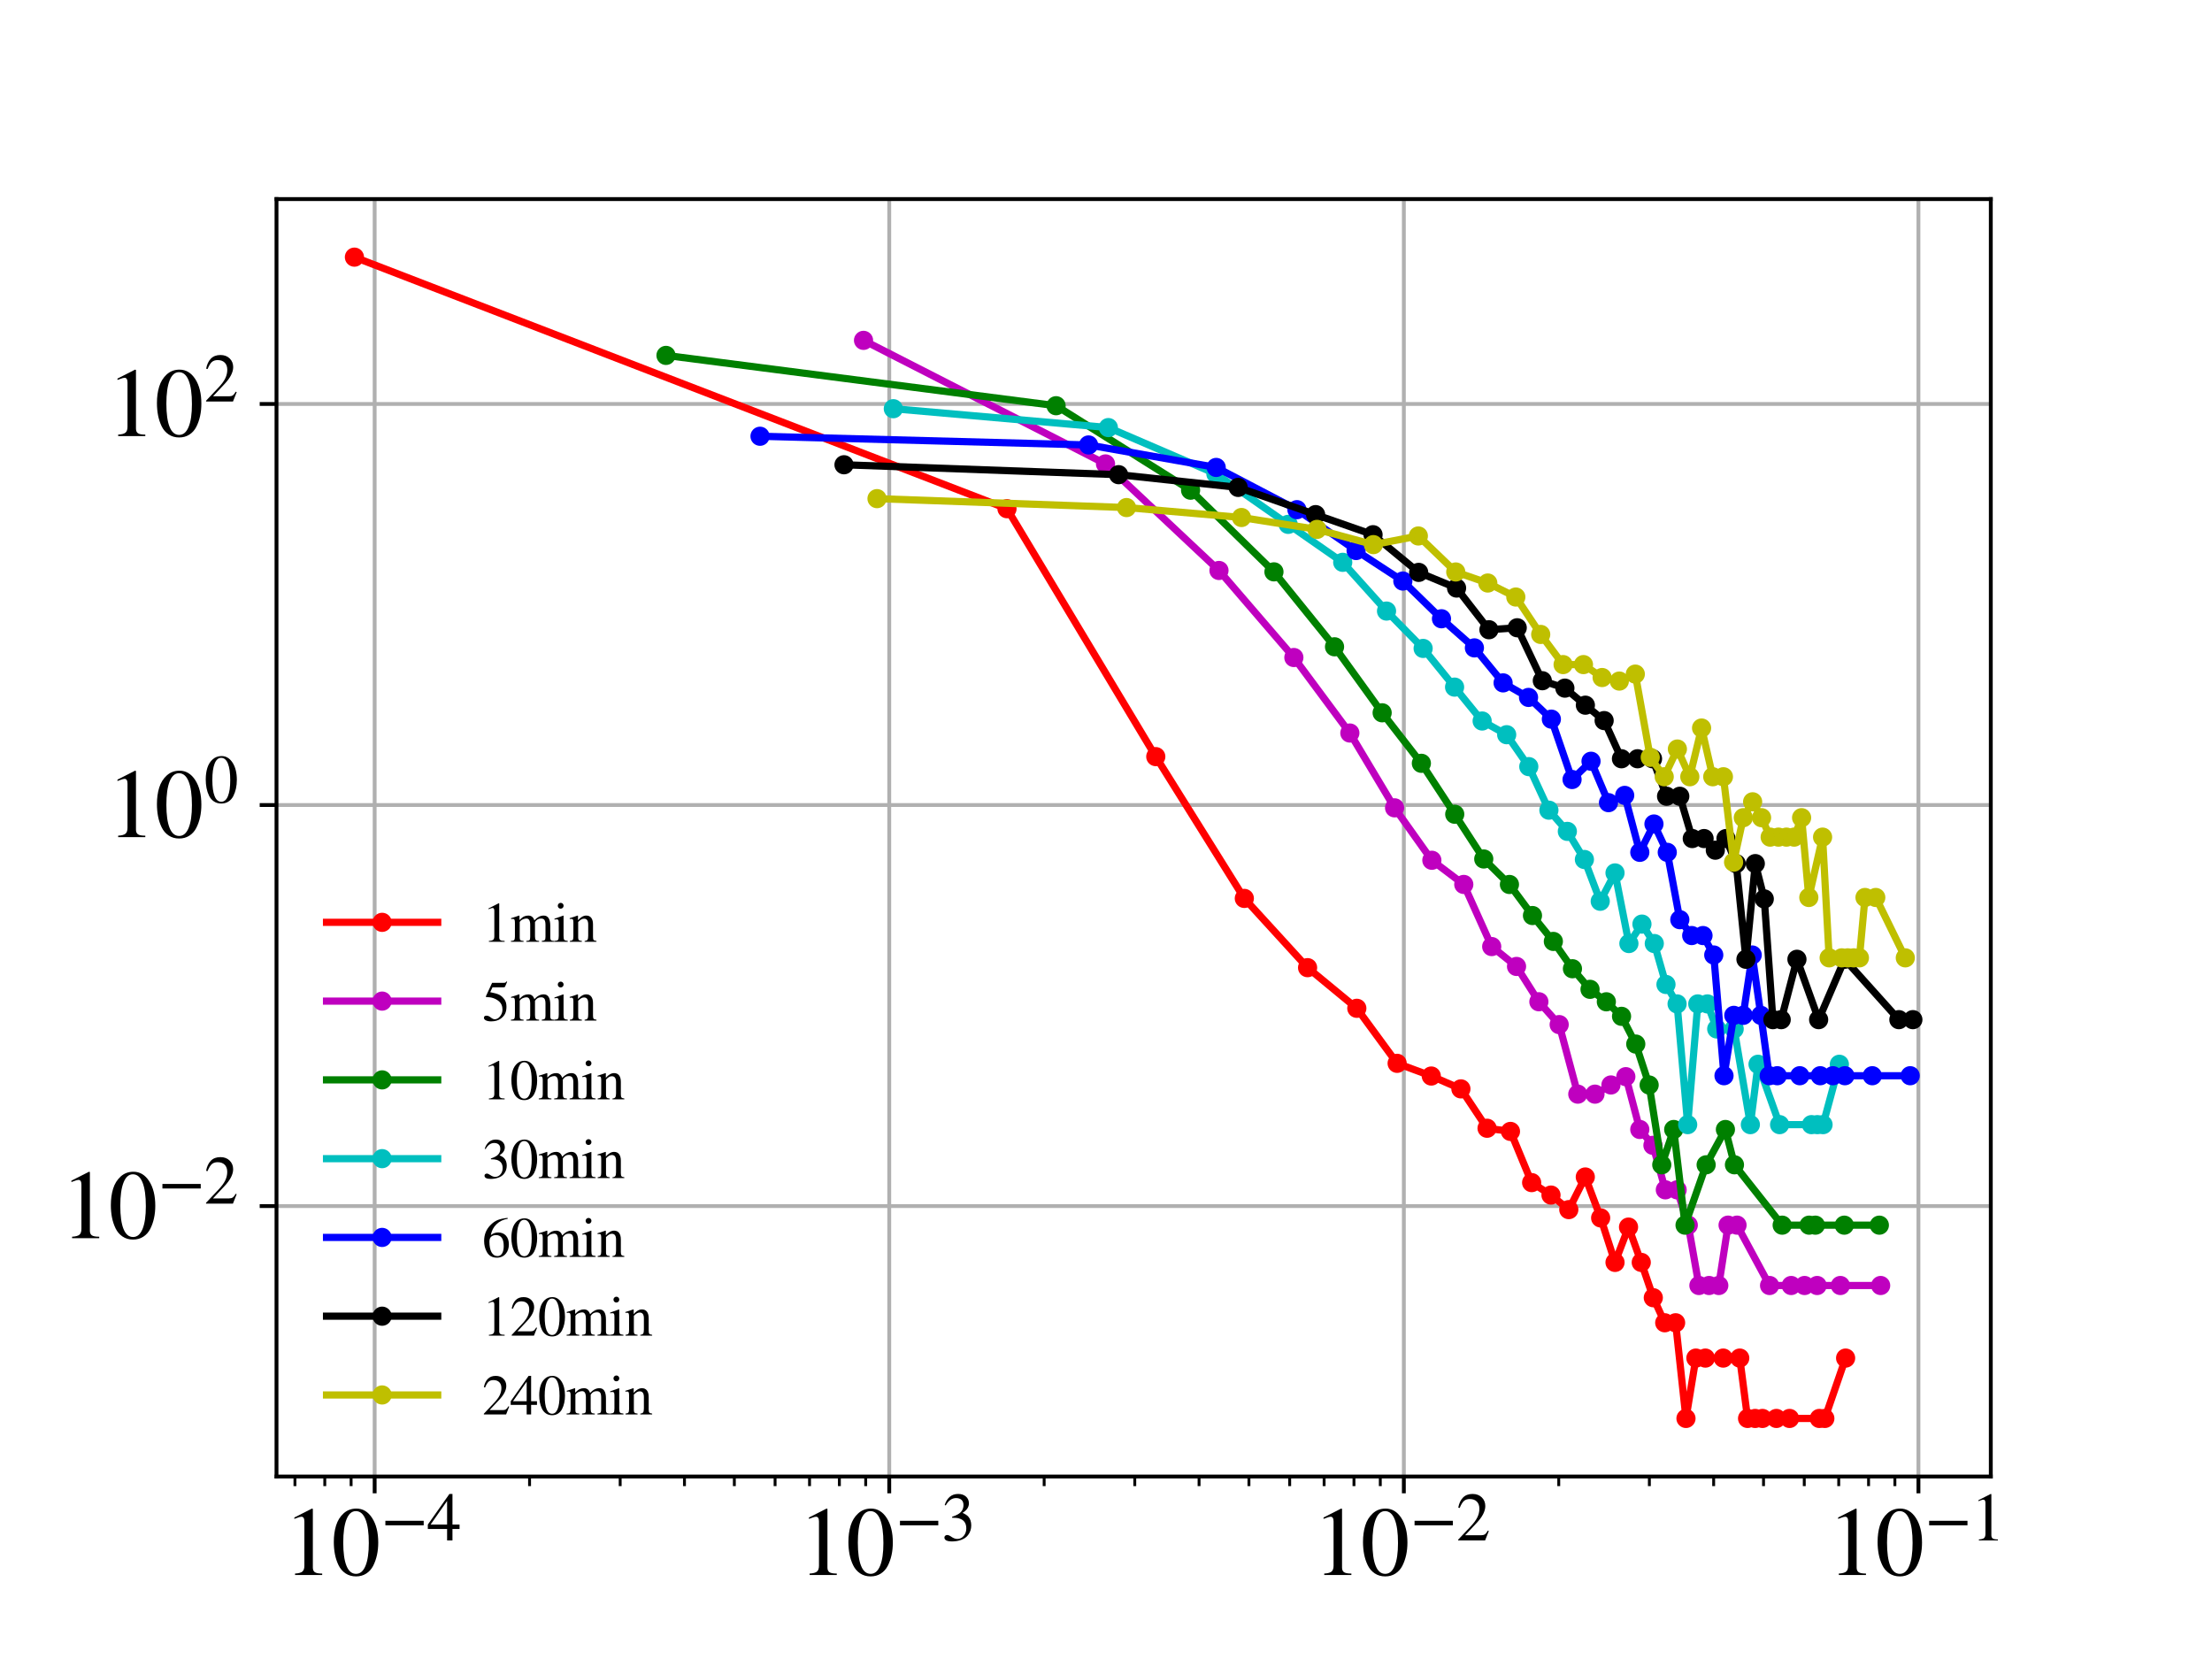 <?xml version="1.0" encoding="utf-8" standalone="no"?>
<!DOCTYPE svg PUBLIC "-//W3C//DTD SVG 1.1//EN"
  "http://www.w3.org/Graphics/SVG/1.1/DTD/svg11.dtd">
<svg xmlns:xlink="http://www.w3.org/1999/xlink" width="460.8pt" height="345.6pt" viewBox="0 0 460.8 345.6" xmlns="http://www.w3.org/2000/svg" version="1.1">
 <defs>
  <style type="text/css">*{stroke-linejoin: round; stroke-linecap: butt}</style>
 </defs>
 <g id="figure_1">
  <g id="patch_1">
   <path d="M 0 345.6 
L 460.8 345.6 
L 460.8 0 
L 0 0 
z
" style="fill: #ffffff"/>
  </g>
  <g id="axes_1">
   <g id="patch_2">
    <path d="M 57.6 307.584 
L 414.72 307.584 
L 414.72 41.472 
L 57.6 41.472 
z
" style="fill: #ffffff"/>
   </g>
   <g id="matplotlib.axis_1">
    <g id="xtick_1">
     <g id="line2d_1">
      <path d="M 78.047 307.584 
L 78.047 41.472 
" clip-path="url(#pd334ff69f5)" style="fill: none; stroke: #b0b0b0; stroke-width: 0.8; stroke-linecap: square"/>
     </g>
     <g id="line2d_2">
      <defs>
       <path id="mc6c65647a3" d="M 0 0 
L 0 3.5 
" style="stroke: #000000; stroke-width: 0.8"/>
      </defs>
      <g>
       <use xlink:href="#mc6c65647a3" x="78.047" y="307.584" style="stroke: #000000; stroke-width: 0.8"/>
      </g>
     </g>
     <g id="text_1">
      <!-- $\mathdefault{10^{-4}}$ -->
      <g transform="translate(59.047 328.243) scale(0.2 -0.2)">
       <defs>
        <path id="STIXGeneral-Regular-31" d="M 2522 0 
L 755 0 
L 755 96 
Q 1107 115 1235 227 
Q 1363 339 1363 608 
L 1363 3482 
Q 1363 3795 1171 3795 
Q 1082 3795 883 3718 
L 710 3654 
L 710 3744 
L 1856 4326 
L 1914 4307 
L 1914 486 
Q 1914 275 2042 185 
Q 2170 96 2522 96 
L 2522 0 
z
" transform="scale(0.016)"/>
        <path id="STIXGeneral-Regular-30" d="M 3046 2112 
Q 3046 1683 2963 1302 
Q 2880 922 2717 602 
Q 2554 282 2266 96 
Q 1978 -90 1600 -90 
Q 1210 -90 915 108 
Q 621 307 461 640 
Q 301 973 227 1350 
Q 154 1728 154 2150 
Q 154 2746 301 3222 
Q 448 3699 790 4012 
Q 1133 4326 1626 4326 
Q 2253 4326 2649 3712 
Q 3046 3098 3046 2112 
z
M 2432 2080 
Q 2432 3091 2217 3625 
Q 2003 4160 1587 4160 
Q 1190 4160 979 3622 
Q 768 3085 768 2106 
Q 768 1120 979 598 
Q 1190 77 1600 77 
Q 2003 77 2217 598 
Q 2432 1120 2432 2080 
z
" transform="scale(0.016)"/>
        <path id="STIXGeneral-Regular-2212" d="M 3974 1408 
L 410 1408 
L 410 1830 
L 3974 1830 
L 3974 1408 
z
" transform="scale(0.016)"/>
        <path id="STIXGeneral-Regular-34" d="M 3027 1069 
L 2368 1069 
L 2368 0 
L 1869 0 
L 1869 1069 
L 77 1069 
L 77 1478 
L 2086 4326 
L 2368 4326 
L 2368 1478 
L 3027 1478 
L 3027 1069 
z
M 1869 1478 
L 1869 3674 
L 333 1478 
L 1869 1478 
z
" transform="scale(0.016)"/>
       </defs>
       <use xlink:href="#STIXGeneral-Regular-31" transform="translate(0 0.684)"/>
       <use xlink:href="#STIXGeneral-Regular-30" transform="translate(50 0.684)"/>
       <use xlink:href="#STIXGeneral-Regular-2212" transform="translate(101.575 36.684) scale(0.7)"/>
       <use xlink:href="#STIXGeneral-Regular-34" transform="translate(149.525 36.684) scale(0.7)"/>
      </g>
     </g>
    </g>
    <g id="xtick_2">
     <g id="line2d_3">
      <path d="M 185.246 307.584 
L 185.246 41.472 
" clip-path="url(#pd334ff69f5)" style="fill: none; stroke: #b0b0b0; stroke-width: 0.8; stroke-linecap: square"/>
     </g>
     <g id="line2d_4">
      <g>
       <use xlink:href="#mc6c65647a3" x="185.246" y="307.584" style="stroke: #000000; stroke-width: 0.8"/>
      </g>
     </g>
     <g id="text_2">
      <!-- $\mathdefault{10^{-3}}$ -->
      <g transform="translate(166.246 328.243) scale(0.2 -0.2)">
       <defs>
        <path id="STIXGeneral-Regular-33" d="M 390 3264 
L 288 3290 
Q 435 3770 748 4048 
Q 1062 4326 1542 4326 
Q 1990 4326 2265 4083 
Q 2541 3840 2541 3450 
Q 2541 2925 1946 2566 
Q 2298 2413 2477 2227 
Q 2758 1914 2758 1402 
Q 2758 890 2464 506 
Q 2246 211 1840 60 
Q 1434 -90 979 -90 
Q 262 -90 262 275 
Q 262 378 339 442 
Q 416 506 525 506 
Q 685 506 915 339 
Q 1197 141 1466 141 
Q 1818 141 2058 425 
Q 2298 710 2298 1120 
Q 2298 1856 1632 2048 
Q 1434 2112 979 2112 
L 979 2202 
Q 1338 2323 1517 2432 
Q 2035 2726 2035 3290 
Q 2035 3610 1852 3776 
Q 1670 3942 1344 3942 
Q 768 3942 390 3264 
z
" transform="scale(0.016)"/>
       </defs>
       <use xlink:href="#STIXGeneral-Regular-31" transform="translate(0 0.684)"/>
       <use xlink:href="#STIXGeneral-Regular-30" transform="translate(50 0.684)"/>
       <use xlink:href="#STIXGeneral-Regular-2212" transform="translate(101.575 36.684) scale(0.7)"/>
       <use xlink:href="#STIXGeneral-Regular-33" transform="translate(149.525 36.684) scale(0.7)"/>
      </g>
     </g>
    </g>
    <g id="xtick_3">
     <g id="line2d_5">
      <path d="M 292.446 307.584 
L 292.446 41.472 
" clip-path="url(#pd334ff69f5)" style="fill: none; stroke: #b0b0b0; stroke-width: 0.8; stroke-linecap: square"/>
     </g>
     <g id="line2d_6">
      <g>
       <use xlink:href="#mc6c65647a3" x="292.446" y="307.584" style="stroke: #000000; stroke-width: 0.8"/>
      </g>
     </g>
     <g id="text_3">
      <!-- $\mathdefault{10^{-2}}$ -->
      <g transform="translate(273.446 328.243) scale(0.2 -0.2)">
       <defs>
        <path id="STIXGeneral-Regular-32" d="M 3034 877 
L 2688 0 
L 186 0 
L 186 77 
L 1325 1286 
Q 1773 1754 1965 2144 
Q 2157 2534 2157 2950 
Q 2157 3379 1920 3616 
Q 1683 3853 1267 3853 
Q 922 3853 720 3673 
Q 518 3494 326 3021 
L 192 3053 
Q 301 3648 630 3987 
Q 960 4326 1523 4326 
Q 2054 4326 2380 4006 
Q 2707 3686 2707 3200 
Q 2707 2477 1888 1613 
L 832 486 
L 2330 486 
Q 2541 486 2665 569 
Q 2790 653 2944 915 
L 3034 877 
z
" transform="scale(0.016)"/>
       </defs>
       <use xlink:href="#STIXGeneral-Regular-31" transform="translate(0 0.684)"/>
       <use xlink:href="#STIXGeneral-Regular-30" transform="translate(50 0.684)"/>
       <use xlink:href="#STIXGeneral-Regular-2212" transform="translate(101.575 36.684) scale(0.7)"/>
       <use xlink:href="#STIXGeneral-Regular-32" transform="translate(149.525 36.684) scale(0.7)"/>
      </g>
     </g>
    </g>
    <g id="xtick_4">
     <g id="line2d_7">
      <path d="M 399.645 307.584 
L 399.645 41.472 
" clip-path="url(#pd334ff69f5)" style="fill: none; stroke: #b0b0b0; stroke-width: 0.8; stroke-linecap: square"/>
     </g>
     <g id="line2d_8">
      <g>
       <use xlink:href="#mc6c65647a3" x="399.645" y="307.584" style="stroke: #000000; stroke-width: 0.8"/>
      </g>
     </g>
     <g id="text_4">
      <!-- $\mathdefault{10^{-1}}$ -->
      <g transform="translate(380.645 328.243) scale(0.2 -0.2)">
       <use xlink:href="#STIXGeneral-Regular-31" transform="translate(0 0.684)"/>
       <use xlink:href="#STIXGeneral-Regular-30" transform="translate(50 0.684)"/>
       <use xlink:href="#STIXGeneral-Regular-2212" transform="translate(101.575 36.684) scale(0.7)"/>
       <use xlink:href="#STIXGeneral-Regular-31" transform="translate(149.525 36.684) scale(0.7)"/>
      </g>
     </g>
    </g>
    <g id="xtick_5">
     <g id="line2d_9">
      <defs>
       <path id="mb727c4cb37" d="M 0 0 
L 0 2 
" style="stroke: #000000; stroke-width: 0.6"/>
      </defs>
      <g>
       <use xlink:href="#mb727c4cb37" x="61.442" y="307.584" style="stroke: #000000; stroke-width: 0.6"/>
      </g>
     </g>
    </g>
    <g id="xtick_6">
     <g id="line2d_10">
      <g>
       <use xlink:href="#mb727c4cb37" x="67.658" y="307.584" style="stroke: #000000; stroke-width: 0.6"/>
      </g>
     </g>
    </g>
    <g id="xtick_7">
     <g id="line2d_11">
      <g>
       <use xlink:href="#mb727c4cb37" x="73.142" y="307.584" style="stroke: #000000; stroke-width: 0.6"/>
      </g>
     </g>
    </g>
    <g id="xtick_8">
     <g id="line2d_12">
      <g>
       <use xlink:href="#mb727c4cb37" x="110.317" y="307.584" style="stroke: #000000; stroke-width: 0.6"/>
      </g>
     </g>
    </g>
    <g id="xtick_9">
     <g id="line2d_13">
      <g>
       <use xlink:href="#mb727c4cb37" x="129.194" y="307.584" style="stroke: #000000; stroke-width: 0.6"/>
      </g>
     </g>
    </g>
    <g id="xtick_10">
     <g id="line2d_14">
      <g>
       <use xlink:href="#mb727c4cb37" x="142.587" y="307.584" style="stroke: #000000; stroke-width: 0.6"/>
      </g>
     </g>
    </g>
    <g id="xtick_11">
     <g id="line2d_15">
      <g>
       <use xlink:href="#mb727c4cb37" x="152.976" y="307.584" style="stroke: #000000; stroke-width: 0.6"/>
      </g>
     </g>
    </g>
    <g id="xtick_12">
     <g id="line2d_16">
      <g>
       <use xlink:href="#mb727c4cb37" x="161.464" y="307.584" style="stroke: #000000; stroke-width: 0.6"/>
      </g>
     </g>
    </g>
    <g id="xtick_13">
     <g id="line2d_17">
      <g>
       <use xlink:href="#mb727c4cb37" x="168.641" y="307.584" style="stroke: #000000; stroke-width: 0.6"/>
      </g>
     </g>
    </g>
    <g id="xtick_14">
     <g id="line2d_18">
      <g>
       <use xlink:href="#mb727c4cb37" x="174.858" y="307.584" style="stroke: #000000; stroke-width: 0.6"/>
      </g>
     </g>
    </g>
    <g id="xtick_15">
     <g id="line2d_19">
      <g>
       <use xlink:href="#mb727c4cb37" x="180.341" y="307.584" style="stroke: #000000; stroke-width: 0.6"/>
      </g>
     </g>
    </g>
    <g id="xtick_16">
     <g id="line2d_20">
      <g>
       <use xlink:href="#mb727c4cb37" x="217.517" y="307.584" style="stroke: #000000; stroke-width: 0.6"/>
      </g>
     </g>
    </g>
    <g id="xtick_17">
     <g id="line2d_21">
      <g>
       <use xlink:href="#mb727c4cb37" x="236.393" y="307.584" style="stroke: #000000; stroke-width: 0.6"/>
      </g>
     </g>
    </g>
    <g id="xtick_18">
     <g id="line2d_22">
      <g>
       <use xlink:href="#mb727c4cb37" x="249.787" y="307.584" style="stroke: #000000; stroke-width: 0.6"/>
      </g>
     </g>
    </g>
    <g id="xtick_19">
     <g id="line2d_23">
      <g>
       <use xlink:href="#mb727c4cb37" x="260.176" y="307.584" style="stroke: #000000; stroke-width: 0.6"/>
      </g>
     </g>
    </g>
    <g id="xtick_20">
     <g id="line2d_24">
      <g>
       <use xlink:href="#mb727c4cb37" x="268.664" y="307.584" style="stroke: #000000; stroke-width: 0.6"/>
      </g>
     </g>
    </g>
    <g id="xtick_21">
     <g id="line2d_25">
      <g>
       <use xlink:href="#mb727c4cb37" x="275.84" y="307.584" style="stroke: #000000; stroke-width: 0.6"/>
      </g>
     </g>
    </g>
    <g id="xtick_22">
     <g id="line2d_26">
      <g>
       <use xlink:href="#mb727c4cb37" x="282.057" y="307.584" style="stroke: #000000; stroke-width: 0.6"/>
      </g>
     </g>
    </g>
    <g id="xtick_23">
     <g id="line2d_27">
      <g>
       <use xlink:href="#mb727c4cb37" x="287.541" y="307.584" style="stroke: #000000; stroke-width: 0.6"/>
      </g>
     </g>
    </g>
    <g id="xtick_24">
     <g id="line2d_28">
      <g>
       <use xlink:href="#mb727c4cb37" x="324.716" y="307.584" style="stroke: #000000; stroke-width: 0.6"/>
      </g>
     </g>
    </g>
    <g id="xtick_25">
     <g id="line2d_29">
      <g>
       <use xlink:href="#mb727c4cb37" x="343.593" y="307.584" style="stroke: #000000; stroke-width: 0.6"/>
      </g>
     </g>
    </g>
    <g id="xtick_26">
     <g id="line2d_30">
      <g>
       <use xlink:href="#mb727c4cb37" x="356.986" y="307.584" style="stroke: #000000; stroke-width: 0.6"/>
      </g>
     </g>
    </g>
    <g id="xtick_27">
     <g id="line2d_31">
      <g>
       <use xlink:href="#mb727c4cb37" x="367.375" y="307.584" style="stroke: #000000; stroke-width: 0.6"/>
      </g>
     </g>
    </g>
    <g id="xtick_28">
     <g id="line2d_32">
      <g>
       <use xlink:href="#mb727c4cb37" x="375.863" y="307.584" style="stroke: #000000; stroke-width: 0.6"/>
      </g>
     </g>
    </g>
    <g id="xtick_29">
     <g id="line2d_33">
      <g>
       <use xlink:href="#mb727c4cb37" x="383.04" y="307.584" style="stroke: #000000; stroke-width: 0.6"/>
      </g>
     </g>
    </g>
    <g id="xtick_30">
     <g id="line2d_34">
      <g>
       <use xlink:href="#mb727c4cb37" x="389.256" y="307.584" style="stroke: #000000; stroke-width: 0.6"/>
      </g>
     </g>
    </g>
    <g id="xtick_31">
     <g id="line2d_35">
      <g>
       <use xlink:href="#mb727c4cb37" x="394.74" y="307.584" style="stroke: #000000; stroke-width: 0.6"/>
      </g>
     </g>
    </g>
   </g>
   <g id="matplotlib.axis_2">
    <g id="ytick_1">
     <g id="line2d_36">
      <path d="M 57.6 251.245 
L 414.72 251.245 
" clip-path="url(#pd334ff69f5)" style="fill: none; stroke: #b0b0b0; stroke-width: 0.8; stroke-linecap: square"/>
     </g>
     <g id="line2d_37">
      <defs>
       <path id="m9cb6f76a7d" d="M 0 0 
L -3.5 0 
" style="stroke: #000000; stroke-width: 0.8"/>
      </defs>
      <g>
       <use xlink:href="#m9cb6f76a7d" x="57.6" y="251.245" style="stroke: #000000; stroke-width: 0.8"/>
      </g>
     </g>
     <g id="text_5">
      <!-- $\mathdefault{10^{-2}}$ -->
      <g transform="translate(12.6 258.075) scale(0.2 -0.2)">
       <use xlink:href="#STIXGeneral-Regular-31" transform="translate(0 0.684)"/>
       <use xlink:href="#STIXGeneral-Regular-30" transform="translate(50 0.684)"/>
       <use xlink:href="#STIXGeneral-Regular-2212" transform="translate(101.575 36.684) scale(0.7)"/>
       <use xlink:href="#STIXGeneral-Regular-32" transform="translate(149.525 36.684) scale(0.7)"/>
      </g>
     </g>
    </g>
    <g id="ytick_2">
     <g id="line2d_38">
      <path d="M 57.6 167.698 
L 414.72 167.698 
" clip-path="url(#pd334ff69f5)" style="fill: none; stroke: #b0b0b0; stroke-width: 0.8; stroke-linecap: square"/>
     </g>
     <g id="line2d_39">
      <g>
       <use xlink:href="#m9cb6f76a7d" x="57.6" y="167.698" style="stroke: #000000; stroke-width: 0.8"/>
      </g>
     </g>
     <g id="text_6">
      <!-- $\mathdefault{10^{0}}$ -->
      <g transform="translate(22.2 174.528) scale(0.2 -0.2)">
       <use xlink:href="#STIXGeneral-Regular-31" transform="translate(0 0.684)"/>
       <use xlink:href="#STIXGeneral-Regular-30" transform="translate(50 0.684)"/>
       <use xlink:href="#STIXGeneral-Regular-30" transform="translate(101.575 36.684) scale(0.7)"/>
      </g>
     </g>
    </g>
    <g id="ytick_3">
     <g id="line2d_40">
      <path d="M 57.6 84.151 
L 414.72 84.151 
" clip-path="url(#pd334ff69f5)" style="fill: none; stroke: #b0b0b0; stroke-width: 0.8; stroke-linecap: square"/>
     </g>
     <g id="line2d_41">
      <g>
       <use xlink:href="#m9cb6f76a7d" x="57.6" y="84.151" style="stroke: #000000; stroke-width: 0.8"/>
      </g>
     </g>
     <g id="text_7">
      <!-- $\mathdefault{10^{2}}$ -->
      <g transform="translate(22.2 90.981) scale(0.2 -0.2)">
       <use xlink:href="#STIXGeneral-Regular-31" transform="translate(0 0.684)"/>
       <use xlink:href="#STIXGeneral-Regular-30" transform="translate(50 0.684)"/>
       <use xlink:href="#STIXGeneral-Regular-32" transform="translate(101.575 36.684) scale(0.7)"/>
      </g>
     </g>
    </g>
   </g>
   <g id="line2d_42">
    <path d="M 384.475 282.913 
L 380.147 295.488 
L 378.999 295.488 
L 372.792 295.488 
L 370.057 295.488 
L 367.151 295.488 
L 365.627 295.488 
L 364.052 295.488 
L 362.422 282.913 
L 358.979 282.913 
L 355.261 282.913 
L 353.284 282.913 
L 351.22 295.488 
L 349.06 275.557 
L 346.795 275.557 
L 344.414 270.338 
L 341.904 262.982 
L 339.252 255.626 
L 336.439 262.982 
L 333.445 253.714 
L 330.246 245.188 
L 326.81 251.985 
L 323.101 248.955 
L 319.07 246.358 
L 314.657 235.695 
L 309.781 235.035 
L 304.334 226.835 
L 298.164 224.157 
L 291.05 221.513 
L 282.65 210.048 
L 272.392 201.582 
L 259.216 187.157 
L 240.771 157.619 
L 209.774 105.973 
L 73.833 53.568 
" clip-path="url(#pd334ff69f5)" style="fill: none; stroke: #ff0000; stroke-width: 1.5; stroke-linecap: square"/>
    <defs>
     <path id="m8cf16848a3" d="M 0 1.5 
C 0.398 1.5 0.779 1.342 1.061 1.061 
C 1.342 0.779 1.5 0.398 1.5 0 
C 1.5 -0.398 1.342 -0.779 1.061 -1.061 
C 0.779 -1.342 0.398 -1.5 0 -1.5 
C -0.398 -1.5 -0.779 -1.342 -1.061 -1.061 
C -1.342 -0.779 -1.5 -0.398 -1.5 0 
C -1.5 0.398 -1.342 0.779 -1.061 1.061 
C -0.779 1.342 -0.398 1.5 0 1.5 
z
" style="stroke: #ff0000"/>
    </defs>
    <g clip-path="url(#pd334ff69f5)">
     <use xlink:href="#m8cf16848a3" x="384.475" y="282.913" style="fill: #ff0000; stroke: #ff0000"/>
     <use xlink:href="#m8cf16848a3" x="380.147" y="295.488" style="fill: #ff0000; stroke: #ff0000"/>
     <use xlink:href="#m8cf16848a3" x="378.999" y="295.488" style="fill: #ff0000; stroke: #ff0000"/>
     <use xlink:href="#m8cf16848a3" x="372.792" y="295.488" style="fill: #ff0000; stroke: #ff0000"/>
     <use xlink:href="#m8cf16848a3" x="370.057" y="295.488" style="fill: #ff0000; stroke: #ff0000"/>
     <use xlink:href="#m8cf16848a3" x="367.151" y="295.488" style="fill: #ff0000; stroke: #ff0000"/>
     <use xlink:href="#m8cf16848a3" x="365.627" y="295.488" style="fill: #ff0000; stroke: #ff0000"/>
     <use xlink:href="#m8cf16848a3" x="364.052" y="295.488" style="fill: #ff0000; stroke: #ff0000"/>
     <use xlink:href="#m8cf16848a3" x="362.422" y="282.913" style="fill: #ff0000; stroke: #ff0000"/>
     <use xlink:href="#m8cf16848a3" x="358.979" y="282.913" style="fill: #ff0000; stroke: #ff0000"/>
     <use xlink:href="#m8cf16848a3" x="355.261" y="282.913" style="fill: #ff0000; stroke: #ff0000"/>
     <use xlink:href="#m8cf16848a3" x="353.284" y="282.913" style="fill: #ff0000; stroke: #ff0000"/>
     <use xlink:href="#m8cf16848a3" x="351.22" y="295.488" style="fill: #ff0000; stroke: #ff0000"/>
     <use xlink:href="#m8cf16848a3" x="349.06" y="275.557" style="fill: #ff0000; stroke: #ff0000"/>
     <use xlink:href="#m8cf16848a3" x="346.795" y="275.557" style="fill: #ff0000; stroke: #ff0000"/>
     <use xlink:href="#m8cf16848a3" x="344.414" y="270.338" style="fill: #ff0000; stroke: #ff0000"/>
     <use xlink:href="#m8cf16848a3" x="341.904" y="262.982" style="fill: #ff0000; stroke: #ff0000"/>
     <use xlink:href="#m8cf16848a3" x="339.252" y="255.626" style="fill: #ff0000; stroke: #ff0000"/>
     <use xlink:href="#m8cf16848a3" x="336.439" y="262.982" style="fill: #ff0000; stroke: #ff0000"/>
     <use xlink:href="#m8cf16848a3" x="333.445" y="253.714" style="fill: #ff0000; stroke: #ff0000"/>
     <use xlink:href="#m8cf16848a3" x="330.246" y="245.188" style="fill: #ff0000; stroke: #ff0000"/>
     <use xlink:href="#m8cf16848a3" x="326.81" y="251.985" style="fill: #ff0000; stroke: #ff0000"/>
     <use xlink:href="#m8cf16848a3" x="323.101" y="248.955" style="fill: #ff0000; stroke: #ff0000"/>
     <use xlink:href="#m8cf16848a3" x="319.07" y="246.358" style="fill: #ff0000; stroke: #ff0000"/>
     <use xlink:href="#m8cf16848a3" x="314.657" y="235.695" style="fill: #ff0000; stroke: #ff0000"/>
     <use xlink:href="#m8cf16848a3" x="309.781" y="235.035" style="fill: #ff0000; stroke: #ff0000"/>
     <use xlink:href="#m8cf16848a3" x="304.334" y="226.835" style="fill: #ff0000; stroke: #ff0000"/>
     <use xlink:href="#m8cf16848a3" x="298.164" y="224.157" style="fill: #ff0000; stroke: #ff0000"/>
     <use xlink:href="#m8cf16848a3" x="291.05" y="221.513" style="fill: #ff0000; stroke: #ff0000"/>
     <use xlink:href="#m8cf16848a3" x="282.65" y="210.048" style="fill: #ff0000; stroke: #ff0000"/>
     <use xlink:href="#m8cf16848a3" x="272.392" y="201.582" style="fill: #ff0000; stroke: #ff0000"/>
     <use xlink:href="#m8cf16848a3" x="259.216" y="187.157" style="fill: #ff0000; stroke: #ff0000"/>
     <use xlink:href="#m8cf16848a3" x="240.771" y="157.619" style="fill: #ff0000; stroke: #ff0000"/>
     <use xlink:href="#m8cf16848a3" x="209.774" y="105.973" style="fill: #ff0000; stroke: #ff0000"/>
     <use xlink:href="#m8cf16848a3" x="73.833" y="53.568" style="fill: #ff0000; stroke: #ff0000"/>
    </g>
   </g>
   <g id="line2d_43">
    <path d="M 391.773 267.793 
L 383.383 267.793 
L 378.543 267.793 
L 375.921 267.793 
L 373.141 267.793 
L 368.634 267.793 
L 361.853 255.218 
L 359.992 255.218 
L 358.053 267.793 
L 356.029 267.793 
L 353.914 267.793 
L 351.698 255.218 
L 349.371 247.862 
L 346.921 247.862 
L 344.336 238.594 
L 341.599 235.287 
L 338.69 224.29 
L 335.588 226.019 
L 332.264 227.931 
L 328.684 227.931 
L 324.806 213.444 
L 320.575 208.684 
L 315.921 201.328 
L 310.75 197.187 
L 304.932 184.246 
L 298.281 179.209 
L 290.519 168.287 
L 281.199 152.702 
L 269.535 136.974 
L 253.934 118.84 
L 230.3 96.644 
L 179.888 70.903 
" clip-path="url(#pd334ff69f5)" style="fill: none; stroke: #bf00bf; stroke-width: 1.5; stroke-linecap: square"/>
    <defs>
     <path id="mee0897bdc4" d="M 0 1.5 
C 0.398 1.5 0.779 1.342 1.061 1.061 
C 1.342 0.779 1.5 0.398 1.5 0 
C 1.5 -0.398 1.342 -0.779 1.061 -1.061 
C 0.779 -1.342 0.398 -1.5 0 -1.5 
C -0.398 -1.5 -0.779 -1.342 -1.061 -1.061 
C -1.342 -0.779 -1.5 -0.398 -1.5 0 
C -1.5 0.398 -1.342 0.779 -1.061 1.061 
C -0.779 1.342 -0.398 1.5 0 1.5 
z
" style="stroke: #bf00bf"/>
    </defs>
    <g clip-path="url(#pd334ff69f5)">
     <use xlink:href="#mee0897bdc4" x="391.773" y="267.793" style="fill: #bf00bf; stroke: #bf00bf"/>
     <use xlink:href="#mee0897bdc4" x="383.383" y="267.793" style="fill: #bf00bf; stroke: #bf00bf"/>
     <use xlink:href="#mee0897bdc4" x="378.543" y="267.793" style="fill: #bf00bf; stroke: #bf00bf"/>
     <use xlink:href="#mee0897bdc4" x="375.921" y="267.793" style="fill: #bf00bf; stroke: #bf00bf"/>
     <use xlink:href="#mee0897bdc4" x="373.141" y="267.793" style="fill: #bf00bf; stroke: #bf00bf"/>
     <use xlink:href="#mee0897bdc4" x="368.634" y="267.793" style="fill: #bf00bf; stroke: #bf00bf"/>
     <use xlink:href="#mee0897bdc4" x="361.853" y="255.218" style="fill: #bf00bf; stroke: #bf00bf"/>
     <use xlink:href="#mee0897bdc4" x="359.992" y="255.218" style="fill: #bf00bf; stroke: #bf00bf"/>
     <use xlink:href="#mee0897bdc4" x="358.053" y="267.793" style="fill: #bf00bf; stroke: #bf00bf"/>
     <use xlink:href="#mee0897bdc4" x="356.029" y="267.793" style="fill: #bf00bf; stroke: #bf00bf"/>
     <use xlink:href="#mee0897bdc4" x="353.914" y="267.793" style="fill: #bf00bf; stroke: #bf00bf"/>
     <use xlink:href="#mee0897bdc4" x="351.698" y="255.218" style="fill: #bf00bf; stroke: #bf00bf"/>
     <use xlink:href="#mee0897bdc4" x="349.371" y="247.862" style="fill: #bf00bf; stroke: #bf00bf"/>
     <use xlink:href="#mee0897bdc4" x="346.921" y="247.862" style="fill: #bf00bf; stroke: #bf00bf"/>
     <use xlink:href="#mee0897bdc4" x="344.336" y="238.594" style="fill: #bf00bf; stroke: #bf00bf"/>
     <use xlink:href="#mee0897bdc4" x="341.599" y="235.287" style="fill: #bf00bf; stroke: #bf00bf"/>
     <use xlink:href="#mee0897bdc4" x="338.69" y="224.29" style="fill: #bf00bf; stroke: #bf00bf"/>
     <use xlink:href="#mee0897bdc4" x="335.588" y="226.019" style="fill: #bf00bf; stroke: #bf00bf"/>
     <use xlink:href="#mee0897bdc4" x="332.264" y="227.931" style="fill: #bf00bf; stroke: #bf00bf"/>
     <use xlink:href="#mee0897bdc4" x="328.684" y="227.931" style="fill: #bf00bf; stroke: #bf00bf"/>
     <use xlink:href="#mee0897bdc4" x="324.806" y="213.444" style="fill: #bf00bf; stroke: #bf00bf"/>
     <use xlink:href="#mee0897bdc4" x="320.575" y="208.684" style="fill: #bf00bf; stroke: #bf00bf"/>
     <use xlink:href="#mee0897bdc4" x="315.921" y="201.328" style="fill: #bf00bf; stroke: #bf00bf"/>
     <use xlink:href="#mee0897bdc4" x="310.75" y="197.187" style="fill: #bf00bf; stroke: #bf00bf"/>
     <use xlink:href="#mee0897bdc4" x="304.932" y="184.246" style="fill: #bf00bf; stroke: #bf00bf"/>
     <use xlink:href="#mee0897bdc4" x="298.281" y="179.209" style="fill: #bf00bf; stroke: #bf00bf"/>
     <use xlink:href="#mee0897bdc4" x="290.519" y="168.287" style="fill: #bf00bf; stroke: #bf00bf"/>
     <use xlink:href="#mee0897bdc4" x="281.199" y="152.702" style="fill: #bf00bf; stroke: #bf00bf"/>
     <use xlink:href="#mee0897bdc4" x="269.535" y="136.974" style="fill: #bf00bf; stroke: #bf00bf"/>
     <use xlink:href="#mee0897bdc4" x="253.934" y="118.84" style="fill: #bf00bf; stroke: #bf00bf"/>
     <use xlink:href="#mee0897bdc4" x="230.3" y="96.644" style="fill: #bf00bf; stroke: #bf00bf"/>
     <use xlink:href="#mee0897bdc4" x="179.888" y="70.903" style="fill: #bf00bf; stroke: #bf00bf"/>
    </g>
   </g>
   <g id="line2d_44">
    <path d="M 391.502 255.224 
L 384.198 255.224 
L 378.176 255.224 
L 376.873 255.224 
L 371.259 255.224 
L 361.319 242.649 
L 359.435 235.293 
L 355.421 242.649 
L 351.028 255.224 
L 348.666 235.293 
L 346.177 242.649 
L 343.548 226.026 
L 340.761 217.499 
L 337.797 211.721 
L 334.631 208.691 
L 331.234 206.095 
L 327.57 201.806 
L 323.592 196.116 
L 319.243 190.723 
L 314.444 184.252 
L 309.094 178.942 
L 303.049 169.621 
L 296.099 159.011 
L 287.927 148.489 
L 278.008 134.74 
L 265.387 119.129 
L 248.019 102.119 
L 220 84.519 
L 138.739 74.037 
" clip-path="url(#pd334ff69f5)" style="fill: none; stroke: #008000; stroke-width: 1.5; stroke-linecap: square"/>
    <defs>
     <path id="m02fba6c13f" d="M 0 1.5 
C 0.398 1.5 0.779 1.342 1.061 1.061 
C 1.342 0.779 1.5 0.398 1.5 0 
C 1.5 -0.398 1.342 -0.779 1.061 -1.061 
C 0.779 -1.342 0.398 -1.5 0 -1.5 
C -0.398 -1.5 -0.779 -1.342 -1.061 -1.061 
C -1.342 -0.779 -1.5 -0.398 -1.5 0 
C -1.5 0.398 -1.342 0.779 -1.061 1.061 
C -0.779 1.342 -0.398 1.5 0 1.5 
z
" style="stroke: #008000"/>
    </defs>
    <g clip-path="url(#pd334ff69f5)">
     <use xlink:href="#m02fba6c13f" x="391.502" y="255.224" style="fill: #008000; stroke: #008000"/>
     <use xlink:href="#m02fba6c13f" x="384.198" y="255.224" style="fill: #008000; stroke: #008000"/>
     <use xlink:href="#m02fba6c13f" x="378.176" y="255.224" style="fill: #008000; stroke: #008000"/>
     <use xlink:href="#m02fba6c13f" x="376.873" y="255.224" style="fill: #008000; stroke: #008000"/>
     <use xlink:href="#m02fba6c13f" x="371.259" y="255.224" style="fill: #008000; stroke: #008000"/>
     <use xlink:href="#m02fba6c13f" x="361.319" y="242.649" style="fill: #008000; stroke: #008000"/>
     <use xlink:href="#m02fba6c13f" x="359.435" y="235.293" style="fill: #008000; stroke: #008000"/>
     <use xlink:href="#m02fba6c13f" x="355.421" y="242.649" style="fill: #008000; stroke: #008000"/>
     <use xlink:href="#m02fba6c13f" x="351.028" y="255.224" style="fill: #008000; stroke: #008000"/>
     <use xlink:href="#m02fba6c13f" x="348.666" y="235.293" style="fill: #008000; stroke: #008000"/>
     <use xlink:href="#m02fba6c13f" x="346.177" y="242.649" style="fill: #008000; stroke: #008000"/>
     <use xlink:href="#m02fba6c13f" x="343.548" y="226.026" style="fill: #008000; stroke: #008000"/>
     <use xlink:href="#m02fba6c13f" x="340.761" y="217.499" style="fill: #008000; stroke: #008000"/>
     <use xlink:href="#m02fba6c13f" x="337.797" y="211.721" style="fill: #008000; stroke: #008000"/>
     <use xlink:href="#m02fba6c13f" x="334.631" y="208.691" style="fill: #008000; stroke: #008000"/>
     <use xlink:href="#m02fba6c13f" x="331.234" y="206.095" style="fill: #008000; stroke: #008000"/>
     <use xlink:href="#m02fba6c13f" x="327.57" y="201.806" style="fill: #008000; stroke: #008000"/>
     <use xlink:href="#m02fba6c13f" x="323.592" y="196.116" style="fill: #008000; stroke: #008000"/>
     <use xlink:href="#m02fba6c13f" x="319.243" y="190.723" style="fill: #008000; stroke: #008000"/>
     <use xlink:href="#m02fba6c13f" x="314.444" y="184.252" style="fill: #008000; stroke: #008000"/>
     <use xlink:href="#m02fba6c13f" x="309.094" y="178.942" style="fill: #008000; stroke: #008000"/>
     <use xlink:href="#m02fba6c13f" x="303.049" y="169.621" style="fill: #008000; stroke: #008000"/>
     <use xlink:href="#m02fba6c13f" x="296.099" y="159.011" style="fill: #008000; stroke: #008000"/>
     <use xlink:href="#m02fba6c13f" x="287.927" y="148.489" style="fill: #008000; stroke: #008000"/>
     <use xlink:href="#m02fba6c13f" x="278.008" y="134.74" style="fill: #008000; stroke: #008000"/>
     <use xlink:href="#m02fba6c13f" x="265.387" y="119.129" style="fill: #008000; stroke: #008000"/>
     <use xlink:href="#m02fba6c13f" x="248.019" y="102.119" style="fill: #008000; stroke: #008000"/>
     <use xlink:href="#m02fba6c13f" x="220" y="84.519" style="fill: #008000; stroke: #008000"/>
     <use xlink:href="#m02fba6c13f" x="138.739" y="74.037" style="fill: #008000; stroke: #008000"/>
    </g>
   </g>
   <g id="line2d_45">
    <path d="M 383.173 221.707 
L 379.775 234.282 
L 378.585 234.282 
L 377.363 234.282 
L 370.724 234.282 
L 366.232 221.707 
L 364.633 234.282 
L 361.26 214.351 
L 357.624 214.351 
L 355.693 209.132 
L 353.679 209.132 
L 351.574 234.282 
L 349.369 209.132 
L 347.054 205.084 
L 344.618 196.557 
L 342.048 192.508 
L 339.328 196.557 
L 336.438 181.845 
L 333.358 187.749 
L 330.059 179.048 
L 326.508 173.192 
L 322.664 168.773 
L 318.474 159.702 
L 313.869 153.054 
L 308.758 150.199 
L 303.016 143.139 
L 296.465 135.08 
L 288.839 127.296 
L 279.713 117.143 
L 268.353 109.235 
L 253.293 98.716 
L 230.892 89.073 
L 186.097 85.142 
" clip-path="url(#pd334ff69f5)" style="fill: none; stroke: #00bfbf; stroke-width: 1.5; stroke-linecap: square"/>
    <defs>
     <path id="m71993f83b4" d="M 0 1.5 
C 0.398 1.5 0.779 1.342 1.061 1.061 
C 1.342 0.779 1.5 0.398 1.5 0 
C 1.5 -0.398 1.342 -0.779 1.061 -1.061 
C 0.779 -1.342 0.398 -1.5 0 -1.5 
C -0.398 -1.5 -0.779 -1.342 -1.061 -1.061 
C -1.342 -0.779 -1.5 -0.398 -1.5 0 
C -1.5 0.398 -1.342 0.779 -1.061 1.061 
C -0.779 1.342 -0.398 1.5 0 1.5 
z
" style="stroke: #00bfbf"/>
    </defs>
    <g clip-path="url(#pd334ff69f5)">
     <use xlink:href="#m71993f83b4" x="383.173" y="221.707" style="fill: #00bfbf; stroke: #00bfbf"/>
     <use xlink:href="#m71993f83b4" x="379.775" y="234.282" style="fill: #00bfbf; stroke: #00bfbf"/>
     <use xlink:href="#m71993f83b4" x="378.585" y="234.282" style="fill: #00bfbf; stroke: #00bfbf"/>
     <use xlink:href="#m71993f83b4" x="377.363" y="234.282" style="fill: #00bfbf; stroke: #00bfbf"/>
     <use xlink:href="#m71993f83b4" x="370.724" y="234.282" style="fill: #00bfbf; stroke: #00bfbf"/>
     <use xlink:href="#m71993f83b4" x="366.232" y="221.707" style="fill: #00bfbf; stroke: #00bfbf"/>
     <use xlink:href="#m71993f83b4" x="364.633" y="234.282" style="fill: #00bfbf; stroke: #00bfbf"/>
     <use xlink:href="#m71993f83b4" x="361.26" y="214.351" style="fill: #00bfbf; stroke: #00bfbf"/>
     <use xlink:href="#m71993f83b4" x="357.624" y="214.351" style="fill: #00bfbf; stroke: #00bfbf"/>
     <use xlink:href="#m71993f83b4" x="355.693" y="209.132" style="fill: #00bfbf; stroke: #00bfbf"/>
     <use xlink:href="#m71993f83b4" x="353.679" y="209.132" style="fill: #00bfbf; stroke: #00bfbf"/>
     <use xlink:href="#m71993f83b4" x="351.574" y="234.282" style="fill: #00bfbf; stroke: #00bfbf"/>
     <use xlink:href="#m71993f83b4" x="349.369" y="209.132" style="fill: #00bfbf; stroke: #00bfbf"/>
     <use xlink:href="#m71993f83b4" x="347.054" y="205.084" style="fill: #00bfbf; stroke: #00bfbf"/>
     <use xlink:href="#m71993f83b4" x="344.618" y="196.557" style="fill: #00bfbf; stroke: #00bfbf"/>
     <use xlink:href="#m71993f83b4" x="342.048" y="192.508" style="fill: #00bfbf; stroke: #00bfbf"/>
     <use xlink:href="#m71993f83b4" x="339.328" y="196.557" style="fill: #00bfbf; stroke: #00bfbf"/>
     <use xlink:href="#m71993f83b4" x="336.438" y="181.845" style="fill: #00bfbf; stroke: #00bfbf"/>
     <use xlink:href="#m71993f83b4" x="333.358" y="187.749" style="fill: #00bfbf; stroke: #00bfbf"/>
     <use xlink:href="#m71993f83b4" x="330.059" y="179.048" style="fill: #00bfbf; stroke: #00bfbf"/>
     <use xlink:href="#m71993f83b4" x="326.508" y="173.192" style="fill: #00bfbf; stroke: #00bfbf"/>
     <use xlink:href="#m71993f83b4" x="322.664" y="168.773" style="fill: #00bfbf; stroke: #00bfbf"/>
     <use xlink:href="#m71993f83b4" x="318.474" y="159.702" style="fill: #00bfbf; stroke: #00bfbf"/>
     <use xlink:href="#m71993f83b4" x="313.869" y="153.054" style="fill: #00bfbf; stroke: #00bfbf"/>
     <use xlink:href="#m71993f83b4" x="308.758" y="150.199" style="fill: #00bfbf; stroke: #00bfbf"/>
     <use xlink:href="#m71993f83b4" x="303.016" y="143.139" style="fill: #00bfbf; stroke: #00bfbf"/>
     <use xlink:href="#m71993f83b4" x="296.465" y="135.08" style="fill: #00bfbf; stroke: #00bfbf"/>
     <use xlink:href="#m71993f83b4" x="288.839" y="127.296" style="fill: #00bfbf; stroke: #00bfbf"/>
     <use xlink:href="#m71993f83b4" x="279.713" y="117.143" style="fill: #00bfbf; stroke: #00bfbf"/>
     <use xlink:href="#m71993f83b4" x="268.353" y="109.235" style="fill: #00bfbf; stroke: #00bfbf"/>
     <use xlink:href="#m71993f83b4" x="253.293" y="98.716" style="fill: #00bfbf; stroke: #00bfbf"/>
     <use xlink:href="#m71993f83b4" x="230.892" y="89.073" style="fill: #00bfbf; stroke: #00bfbf"/>
     <use xlink:href="#m71993f83b4" x="186.097" y="85.142" style="fill: #00bfbf; stroke: #00bfbf"/>
    </g>
   </g>
   <g id="line2d_46">
    <path d="M 397.93 224.092 
L 390.037 224.092 
L 384.324 224.092 
L 381.827 224.092 
L 379.188 224.092 
L 374.927 224.092 
L 370.236 224.092 
L 368.561 224.092 
L 366.824 211.517 
L 365.019 198.942 
L 363.141 211.517 
L 361.185 211.517 
L 359.142 224.092 
L 357.006 198.942 
L 354.767 194.893 
L 352.415 194.893 
L 349.938 191.586 
L 347.322 177.559 
L 344.549 171.655 
L 341.602 177.559 
L 338.454 165.695 
L 335.079 167.208 
L 331.439 158.583 
L 327.491 162.387 
L 323.177 149.812 
L 318.421 145.286 
L 313.124 142.256 
L 307.146 134.966 
L 300.286 128.9 
L 292.237 121.042 
L 282.499 114.683 
L 270.172 106.173 
L 253.355 97.375 
L 226.77 92.693 
L 158.327 90.879 
" clip-path="url(#pd334ff69f5)" style="fill: none; stroke: #0000ff; stroke-width: 1.5; stroke-linecap: square"/>
    <defs>
     <path id="me12a11c187" d="M 0 1.5 
C 0.398 1.5 0.779 1.342 1.061 1.061 
C 1.342 0.779 1.5 0.398 1.5 0 
C 1.5 -0.398 1.342 -0.779 1.061 -1.061 
C 0.779 -1.342 0.398 -1.5 0 -1.5 
C -0.398 -1.5 -0.779 -1.342 -1.061 -1.061 
C -1.342 -0.779 -1.5 -0.398 -1.5 0 
C -1.5 0.398 -1.342 0.779 -1.061 1.061 
C -0.779 1.342 -0.398 1.5 0 1.5 
z
" style="stroke: #0000ff"/>
    </defs>
    <g clip-path="url(#pd334ff69f5)">
     <use xlink:href="#me12a11c187" x="397.93" y="224.092" style="fill: #0000ff; stroke: #0000ff"/>
     <use xlink:href="#me12a11c187" x="390.037" y="224.092" style="fill: #0000ff; stroke: #0000ff"/>
     <use xlink:href="#me12a11c187" x="384.324" y="224.092" style="fill: #0000ff; stroke: #0000ff"/>
     <use xlink:href="#me12a11c187" x="381.827" y="224.092" style="fill: #0000ff; stroke: #0000ff"/>
     <use xlink:href="#me12a11c187" x="379.188" y="224.092" style="fill: #0000ff; stroke: #0000ff"/>
     <use xlink:href="#me12a11c187" x="374.927" y="224.092" style="fill: #0000ff; stroke: #0000ff"/>
     <use xlink:href="#me12a11c187" x="370.236" y="224.092" style="fill: #0000ff; stroke: #0000ff"/>
     <use xlink:href="#me12a11c187" x="368.561" y="224.092" style="fill: #0000ff; stroke: #0000ff"/>
     <use xlink:href="#me12a11c187" x="366.824" y="211.517" style="fill: #0000ff; stroke: #0000ff"/>
     <use xlink:href="#me12a11c187" x="365.019" y="198.942" style="fill: #0000ff; stroke: #0000ff"/>
     <use xlink:href="#me12a11c187" x="363.141" y="211.517" style="fill: #0000ff; stroke: #0000ff"/>
     <use xlink:href="#me12a11c187" x="361.185" y="211.517" style="fill: #0000ff; stroke: #0000ff"/>
     <use xlink:href="#me12a11c187" x="359.142" y="224.092" style="fill: #0000ff; stroke: #0000ff"/>
     <use xlink:href="#me12a11c187" x="357.006" y="198.942" style="fill: #0000ff; stroke: #0000ff"/>
     <use xlink:href="#me12a11c187" x="354.767" y="194.893" style="fill: #0000ff; stroke: #0000ff"/>
     <use xlink:href="#me12a11c187" x="352.415" y="194.893" style="fill: #0000ff; stroke: #0000ff"/>
     <use xlink:href="#me12a11c187" x="349.938" y="191.586" style="fill: #0000ff; stroke: #0000ff"/>
     <use xlink:href="#me12a11c187" x="347.322" y="177.559" style="fill: #0000ff; stroke: #0000ff"/>
     <use xlink:href="#me12a11c187" x="344.549" y="171.655" style="fill: #0000ff; stroke: #0000ff"/>
     <use xlink:href="#me12a11c187" x="341.602" y="177.559" style="fill: #0000ff; stroke: #0000ff"/>
     <use xlink:href="#me12a11c187" x="338.454" y="165.695" style="fill: #0000ff; stroke: #0000ff"/>
     <use xlink:href="#me12a11c187" x="335.079" y="167.208" style="fill: #0000ff; stroke: #0000ff"/>
     <use xlink:href="#me12a11c187" x="331.439" y="158.583" style="fill: #0000ff; stroke: #0000ff"/>
     <use xlink:href="#me12a11c187" x="327.491" y="162.387" style="fill: #0000ff; stroke: #0000ff"/>
     <use xlink:href="#me12a11c187" x="323.177" y="149.812" style="fill: #0000ff; stroke: #0000ff"/>
     <use xlink:href="#me12a11c187" x="318.421" y="145.286" style="fill: #0000ff; stroke: #0000ff"/>
     <use xlink:href="#me12a11c187" x="313.124" y="142.256" style="fill: #0000ff; stroke: #0000ff"/>
     <use xlink:href="#me12a11c187" x="307.146" y="134.966" style="fill: #0000ff; stroke: #0000ff"/>
     <use xlink:href="#me12a11c187" x="300.286" y="128.9" style="fill: #0000ff; stroke: #0000ff"/>
     <use xlink:href="#me12a11c187" x="292.237" y="121.042" style="fill: #0000ff; stroke: #0000ff"/>
     <use xlink:href="#me12a11c187" x="282.499" y="114.683" style="fill: #0000ff; stroke: #0000ff"/>
     <use xlink:href="#me12a11c187" x="270.172" y="106.173" style="fill: #0000ff; stroke: #0000ff"/>
     <use xlink:href="#me12a11c187" x="253.355" y="97.375" style="fill: #0000ff; stroke: #0000ff"/>
     <use xlink:href="#me12a11c187" x="226.77" y="92.693" style="fill: #0000ff; stroke: #0000ff"/>
     <use xlink:href="#me12a11c187" x="158.327" y="90.879" style="fill: #0000ff; stroke: #0000ff"/>
    </g>
   </g>
   <g id="line2d_47">
    <path d="M 398.487 212.412 
L 395.571 212.412 
L 384.275 199.836 
L 378.857 212.412 
L 374.336 199.836 
L 371.057 212.412 
L 369.327 212.412 
L 367.53 187.261 
L 365.661 179.905 
L 363.714 199.836 
L 361.682 179.905 
L 359.557 174.686 
L 357.331 177.109 
L 354.992 174.686 
L 352.53 174.686 
L 349.931 165.878 
L 347.177 165.878 
L 344.251 158.063 
L 341.128 158.063 
L 337.78 158.063 
L 334.173 150.112 
L 330.263 146.902 
L 325.995 143.351 
L 321.294 141.806 
L 316.066 130.776 
L 310.175 131.184 
L 303.43 122.503 
L 295.538 119.238 
L 286.031 111.39 
L 274.07 107.204 
L 257.932 101.537 
L 233.027 98.885 
L 175.82 96.818 
" clip-path="url(#pd334ff69f5)" style="fill: none; stroke: #000000; stroke-width: 1.5; stroke-linecap: square"/>
    <defs>
     <path id="m508a488323" d="M 0 1.5 
C 0.398 1.5 0.779 1.342 1.061 1.061 
C 1.342 0.779 1.5 0.398 1.5 0 
C 1.5 -0.398 1.342 -0.779 1.061 -1.061 
C 0.779 -1.342 0.398 -1.5 0 -1.5 
C -0.398 -1.5 -0.779 -1.342 -1.061 -1.061 
C -1.342 -0.779 -1.5 -0.398 -1.5 0 
C -1.5 0.398 -1.342 0.779 -1.061 1.061 
C -0.779 1.342 -0.398 1.5 0 1.5 
z
" style="stroke: #000000"/>
    </defs>
    <g clip-path="url(#pd334ff69f5)">
     <use xlink:href="#m508a488323" x="398.487" y="212.412" style="stroke: #000000"/>
     <use xlink:href="#m508a488323" x="395.571" y="212.412" style="stroke: #000000"/>
     <use xlink:href="#m508a488323" x="384.275" y="199.836" style="stroke: #000000"/>
     <use xlink:href="#m508a488323" x="378.857" y="212.412" style="stroke: #000000"/>
     <use xlink:href="#m508a488323" x="374.336" y="199.836" style="stroke: #000000"/>
     <use xlink:href="#m508a488323" x="371.057" y="212.412" style="stroke: #000000"/>
     <use xlink:href="#m508a488323" x="369.327" y="212.412" style="stroke: #000000"/>
     <use xlink:href="#m508a488323" x="367.53" y="187.261" style="stroke: #000000"/>
     <use xlink:href="#m508a488323" x="365.661" y="179.905" style="stroke: #000000"/>
     <use xlink:href="#m508a488323" x="363.714" y="199.836" style="stroke: #000000"/>
     <use xlink:href="#m508a488323" x="361.682" y="179.905" style="stroke: #000000"/>
     <use xlink:href="#m508a488323" x="359.557" y="174.686" style="stroke: #000000"/>
     <use xlink:href="#m508a488323" x="357.331" y="177.109" style="stroke: #000000"/>
     <use xlink:href="#m508a488323" x="354.992" y="174.686" style="stroke: #000000"/>
     <use xlink:href="#m508a488323" x="352.53" y="174.686" style="stroke: #000000"/>
     <use xlink:href="#m508a488323" x="349.931" y="165.878" style="stroke: #000000"/>
     <use xlink:href="#m508a488323" x="347.177" y="165.878" style="stroke: #000000"/>
     <use xlink:href="#m508a488323" x="344.251" y="158.063" style="stroke: #000000"/>
     <use xlink:href="#m508a488323" x="341.128" y="158.063" style="stroke: #000000"/>
     <use xlink:href="#m508a488323" x="337.78" y="158.063" style="stroke: #000000"/>
     <use xlink:href="#m508a488323" x="334.173" y="150.112" style="stroke: #000000"/>
     <use xlink:href="#m508a488323" x="330.263" y="146.902" style="stroke: #000000"/>
     <use xlink:href="#m508a488323" x="325.995" y="143.351" style="stroke: #000000"/>
     <use xlink:href="#m508a488323" x="321.294" y="141.806" style="stroke: #000000"/>
     <use xlink:href="#m508a488323" x="316.066" y="130.776" style="stroke: #000000"/>
     <use xlink:href="#m508a488323" x="310.175" y="131.184" style="stroke: #000000"/>
     <use xlink:href="#m508a488323" x="303.43" y="122.503" style="stroke: #000000"/>
     <use xlink:href="#m508a488323" x="295.538" y="119.238" style="stroke: #000000"/>
     <use xlink:href="#m508a488323" x="286.031" y="111.39" style="stroke: #000000"/>
     <use xlink:href="#m508a488323" x="274.07" y="107.204" style="stroke: #000000"/>
     <use xlink:href="#m508a488323" x="257.932" y="101.537" style="stroke: #000000"/>
     <use xlink:href="#m508a488323" x="233.027" y="98.885" style="stroke: #000000"/>
     <use xlink:href="#m508a488323" x="175.82" y="96.818" style="stroke: #000000"/>
    </g>
   </g>
   <g id="line2d_48">
    <path d="M 396.909 199.537 
L 390.759 186.962 
L 388.514 186.962 
L 387.35 199.537 
L 386.155 199.537 
L 384.93 199.537 
L 383.671 199.537 
L 381.046 199.537 
L 379.677 174.387 
L 376.809 186.962 
L 375.307 170.339 
L 373.754 174.387 
L 372.148 174.387 
L 370.484 174.387 
L 368.759 174.387 
L 366.967 170.339 
L 365.104 167.031 
L 363.163 170.339 
L 361.137 179.606 
L 359.019 161.812 
L 356.8 161.812 
L 354.47 151.66 
L 352.018 161.812 
L 349.429 156.035 
L 346.687 161.812 
L 343.774 157.764 
L 340.667 140.429 
L 337.337 141.881 
L 333.75 141.141 
L 329.864 138.448 
L 325.623 138.448 
L 320.958 132.166 
L 315.772 124.373 
L 309.935 121.453 
L 303.26 119.153 
L 295.466 111.654 
L 286.098 113.455 
L 274.359 110.279 
L 258.624 107.807 
L 234.677 105.734 
L 182.697 103.875 
" clip-path="url(#pd334ff69f5)" style="fill: none; stroke: #bfbf00; stroke-width: 1.5; stroke-linecap: square"/>
    <defs>
     <path id="mb555ec5d90" d="M 0 1.5 
C 0.398 1.5 0.779 1.342 1.061 1.061 
C 1.342 0.779 1.5 0.398 1.5 0 
C 1.5 -0.398 1.342 -0.779 1.061 -1.061 
C 0.779 -1.342 0.398 -1.5 0 -1.5 
C -0.398 -1.5 -0.779 -1.342 -1.061 -1.061 
C -1.342 -0.779 -1.5 -0.398 -1.5 0 
C -1.5 0.398 -1.342 0.779 -1.061 1.061 
C -0.779 1.342 -0.398 1.5 0 1.5 
z
" style="stroke: #bfbf00"/>
    </defs>
    <g clip-path="url(#pd334ff69f5)">
     <use xlink:href="#mb555ec5d90" x="396.909" y="199.537" style="fill: #bfbf00; stroke: #bfbf00"/>
     <use xlink:href="#mb555ec5d90" x="390.759" y="186.962" style="fill: #bfbf00; stroke: #bfbf00"/>
     <use xlink:href="#mb555ec5d90" x="388.514" y="186.962" style="fill: #bfbf00; stroke: #bfbf00"/>
     <use xlink:href="#mb555ec5d90" x="387.35" y="199.537" style="fill: #bfbf00; stroke: #bfbf00"/>
     <use xlink:href="#mb555ec5d90" x="386.155" y="199.537" style="fill: #bfbf00; stroke: #bfbf00"/>
     <use xlink:href="#mb555ec5d90" x="384.93" y="199.537" style="fill: #bfbf00; stroke: #bfbf00"/>
     <use xlink:href="#mb555ec5d90" x="383.671" y="199.537" style="fill: #bfbf00; stroke: #bfbf00"/>
     <use xlink:href="#mb555ec5d90" x="381.046" y="199.537" style="fill: #bfbf00; stroke: #bfbf00"/>
     <use xlink:href="#mb555ec5d90" x="379.677" y="174.387" style="fill: #bfbf00; stroke: #bfbf00"/>
     <use xlink:href="#mb555ec5d90" x="376.809" y="186.962" style="fill: #bfbf00; stroke: #bfbf00"/>
     <use xlink:href="#mb555ec5d90" x="375.307" y="170.339" style="fill: #bfbf00; stroke: #bfbf00"/>
     <use xlink:href="#mb555ec5d90" x="373.754" y="174.387" style="fill: #bfbf00; stroke: #bfbf00"/>
     <use xlink:href="#mb555ec5d90" x="372.148" y="174.387" style="fill: #bfbf00; stroke: #bfbf00"/>
     <use xlink:href="#mb555ec5d90" x="370.484" y="174.387" style="fill: #bfbf00; stroke: #bfbf00"/>
     <use xlink:href="#mb555ec5d90" x="368.759" y="174.387" style="fill: #bfbf00; stroke: #bfbf00"/>
     <use xlink:href="#mb555ec5d90" x="366.967" y="170.339" style="fill: #bfbf00; stroke: #bfbf00"/>
     <use xlink:href="#mb555ec5d90" x="365.104" y="167.031" style="fill: #bfbf00; stroke: #bfbf00"/>
     <use xlink:href="#mb555ec5d90" x="363.163" y="170.339" style="fill: #bfbf00; stroke: #bfbf00"/>
     <use xlink:href="#mb555ec5d90" x="361.137" y="179.606" style="fill: #bfbf00; stroke: #bfbf00"/>
     <use xlink:href="#mb555ec5d90" x="359.019" y="161.812" style="fill: #bfbf00; stroke: #bfbf00"/>
     <use xlink:href="#mb555ec5d90" x="356.8" y="161.812" style="fill: #bfbf00; stroke: #bfbf00"/>
     <use xlink:href="#mb555ec5d90" x="354.47" y="151.66" style="fill: #bfbf00; stroke: #bfbf00"/>
     <use xlink:href="#mb555ec5d90" x="352.018" y="161.812" style="fill: #bfbf00; stroke: #bfbf00"/>
     <use xlink:href="#mb555ec5d90" x="349.429" y="156.035" style="fill: #bfbf00; stroke: #bfbf00"/>
     <use xlink:href="#mb555ec5d90" x="346.687" y="161.812" style="fill: #bfbf00; stroke: #bfbf00"/>
     <use xlink:href="#mb555ec5d90" x="343.774" y="157.764" style="fill: #bfbf00; stroke: #bfbf00"/>
     <use xlink:href="#mb555ec5d90" x="340.667" y="140.429" style="fill: #bfbf00; stroke: #bfbf00"/>
     <use xlink:href="#mb555ec5d90" x="337.337" y="141.881" style="fill: #bfbf00; stroke: #bfbf00"/>
     <use xlink:href="#mb555ec5d90" x="333.75" y="141.141" style="fill: #bfbf00; stroke: #bfbf00"/>
     <use xlink:href="#mb555ec5d90" x="329.864" y="138.448" style="fill: #bfbf00; stroke: #bfbf00"/>
     <use xlink:href="#mb555ec5d90" x="325.623" y="138.448" style="fill: #bfbf00; stroke: #bfbf00"/>
     <use xlink:href="#mb555ec5d90" x="320.958" y="132.166" style="fill: #bfbf00; stroke: #bfbf00"/>
     <use xlink:href="#mb555ec5d90" x="315.772" y="124.373" style="fill: #bfbf00; stroke: #bfbf00"/>
     <use xlink:href="#mb555ec5d90" x="309.935" y="121.453" style="fill: #bfbf00; stroke: #bfbf00"/>
     <use xlink:href="#mb555ec5d90" x="303.26" y="119.153" style="fill: #bfbf00; stroke: #bfbf00"/>
     <use xlink:href="#mb555ec5d90" x="295.466" y="111.654" style="fill: #bfbf00; stroke: #bfbf00"/>
     <use xlink:href="#mb555ec5d90" x="286.098" y="113.455" style="fill: #bfbf00; stroke: #bfbf00"/>
     <use xlink:href="#mb555ec5d90" x="274.359" y="110.279" style="fill: #bfbf00; stroke: #bfbf00"/>
     <use xlink:href="#mb555ec5d90" x="258.624" y="107.807" style="fill: #bfbf00; stroke: #bfbf00"/>
     <use xlink:href="#mb555ec5d90" x="234.677" y="105.734" style="fill: #bfbf00; stroke: #bfbf00"/>
     <use xlink:href="#mb555ec5d90" x="182.697" y="103.875" style="fill: #bfbf00; stroke: #bfbf00"/>
    </g>
   </g>
   <g id="patch_3">
    <path d="M 57.6 307.584 
L 57.6 41.472 
" style="fill: none; stroke: #000000; stroke-width: 0.8; stroke-linejoin: miter; stroke-linecap: square"/>
   </g>
   <g id="patch_4">
    <path d="M 414.72 307.584 
L 414.72 41.472 
" style="fill: none; stroke: #000000; stroke-width: 0.8; stroke-linejoin: miter; stroke-linecap: square"/>
   </g>
   <g id="patch_5">
    <path d="M 57.6 307.584 
L 414.72 307.584 
" style="fill: none; stroke: #000000; stroke-width: 0.8; stroke-linejoin: miter; stroke-linecap: square"/>
   </g>
   <g id="patch_6">
    <path d="M 57.6 41.472 
L 414.72 41.472 
" style="fill: none; stroke: #000000; stroke-width: 0.8; stroke-linejoin: miter; stroke-linecap: square"/>
   </g>
   <g id="legend_1">
    <g id="line2d_49">
     <path d="M 68.022 192.14 
L 79.602 192.14 
L 91.182 192.14 
" style="fill: none; stroke: #ff0000; stroke-width: 1.5; stroke-linecap: square"/>
     <g>
      <use xlink:href="#m8cf16848a3" x="79.602" y="192.14" style="fill: #ff0000; stroke: #ff0000"/>
     </g>
    </g>
    <g id="text_8">
     <!-- 1min -->
     <g transform="translate(100.446 196.193) scale(0.116 -0.116)">
      <defs>
       <path id="STIXGeneral-Regular-6d" d="M 4960 0 
L 3565 0 
L 3565 96 
Q 3834 122 3907 208 
Q 3981 294 3981 576 
L 3981 1894 
Q 3981 2278 3869 2444 
Q 3757 2611 3488 2611 
Q 3264 2611 3107 2521 
Q 2950 2432 2803 2221 
L 2803 608 
Q 2803 301 2896 201 
Q 2989 102 3264 96 
L 3264 0 
L 1830 0 
L 1830 96 
Q 2112 115 2189 188 
Q 2266 262 2266 550 
L 2266 1901 
Q 2266 2611 1850 2611 
Q 1670 2611 1468 2531 
Q 1267 2451 1171 2336 
Q 1088 2240 1088 2227 
L 1088 448 
Q 1088 243 1177 176 
Q 1267 109 1523 96 
L 1523 0 
L 102 0 
L 102 96 
Q 371 102 460 195 
Q 550 288 550 563 
L 550 2150 
Q 550 2387 499 2480 
Q 448 2573 326 2573 
Q 230 2573 122 2547 
L 122 2656 
Q 557 2778 1011 2944 
L 1062 2925 
L 1062 2451 
L 1075 2451 
Q 1363 2752 1584 2848 
Q 1805 2944 2054 2944 
Q 2560 2944 2733 2406 
Q 3232 2944 3776 2944 
Q 4518 2944 4518 1792 
L 4518 493 
Q 4518 282 4582 202 
Q 4646 122 4794 109 
L 4960 96 
L 4960 0 
z
" transform="scale(0.016)"/>
       <path id="STIXGeneral-Regular-69" d="M 1152 4045 
Q 1152 3904 1056 3811 
Q 960 3718 819 3718 
Q 685 3718 592 3811 
Q 499 3904 499 4045 
Q 499 4179 595 4275 
Q 691 4371 826 4371 
Q 966 4371 1059 4275 
Q 1152 4179 1152 4045 
z
M 1619 0 
L 102 0 
L 102 96 
Q 435 115 521 211 
Q 608 307 608 666 
L 608 2118 
Q 608 2342 563 2432 
Q 518 2522 397 2522 
Q 243 2522 128 2490 
L 128 2592 
L 1120 2944 
L 1146 2918 
L 1146 672 
Q 1146 314 1226 218 
Q 1306 122 1619 96 
L 1619 0 
z
" transform="scale(0.016)"/>
       <path id="STIXGeneral-Regular-6e" d="M 3104 0 
L 1773 0 
L 1779 96 
Q 2016 115 2096 233 
Q 2176 352 2176 672 
L 2176 1946 
Q 2176 2592 1709 2592 
Q 1549 2592 1408 2515 
Q 1267 2438 1050 2227 
L 1050 461 
Q 1050 269 1136 192 
Q 1222 115 1466 96 
L 1466 0 
L 115 0 
L 115 96 
Q 358 115 435 214 
Q 512 314 512 602 
L 512 2157 
Q 512 2394 467 2483 
Q 422 2573 288 2573 
Q 160 2573 102 2547 
L 102 2656 
Q 550 2784 979 2944 
L 1030 2925 
L 1030 2426 
L 1037 2426 
Q 1491 2944 1958 2944 
Q 2323 2944 2518 2688 
Q 2714 2432 2714 1958 
L 2714 544 
Q 2714 288 2790 205 
Q 2867 122 3104 96 
L 3104 0 
z
" transform="scale(0.016)"/>
      </defs>
      <use xlink:href="#STIXGeneral-Regular-31"/>
      <use xlink:href="#STIXGeneral-Regular-6d" x="50"/>
      <use xlink:href="#STIXGeneral-Regular-69" x="127.8"/>
      <use xlink:href="#STIXGeneral-Regular-6e" x="155.6"/>
     </g>
    </g>
    <g id="line2d_50">
     <path d="M 68.022 208.55 
L 79.602 208.55 
L 91.182 208.55 
" style="fill: none; stroke: #bf00bf; stroke-width: 1.5; stroke-linecap: square"/>
     <g>
      <use xlink:href="#mee0897bdc4" x="79.602" y="208.55" style="fill: #bf00bf; stroke: #bf00bf"/>
     </g>
    </g>
    <g id="text_9">
     <!-- 5min -->
     <g transform="translate(100.446 212.603) scale(0.116 -0.116)">
      <defs>
       <path id="STIXGeneral-Regular-35" d="M 2803 4358 
L 2573 3814 
Q 2534 3731 2400 3731 
L 1158 3731 
L 902 3187 
Q 1606 3053 1920 2896 
Q 2234 2739 2502 2368 
Q 2726 2061 2726 1555 
Q 2726 1094 2576 780 
Q 2426 467 2099 224 
Q 1664 -90 1011 -90 
Q 646 -90 422 19 
Q 198 128 198 307 
Q 198 550 486 550 
Q 717 550 960 352 
Q 1210 147 1414 147 
Q 1747 147 2012 480 
Q 2278 813 2278 1229 
Q 2278 1843 1850 2189 
Q 1293 2637 486 2637 
Q 410 2637 410 2688 
L 416 2720 
L 1114 4237 
L 2438 4237 
Q 2547 4237 2608 4269 
Q 2669 4301 2746 4403 
L 2803 4358 
z
" transform="scale(0.016)"/>
      </defs>
      <use xlink:href="#STIXGeneral-Regular-35"/>
      <use xlink:href="#STIXGeneral-Regular-6d" x="50"/>
      <use xlink:href="#STIXGeneral-Regular-69" x="127.8"/>
      <use xlink:href="#STIXGeneral-Regular-6e" x="155.6"/>
     </g>
    </g>
    <g id="line2d_51">
     <path d="M 68.022 224.959 
L 79.602 224.959 
L 91.182 224.959 
" style="fill: none; stroke: #008000; stroke-width: 1.5; stroke-linecap: square"/>
     <g>
      <use xlink:href="#m02fba6c13f" x="79.602" y="224.959" style="fill: #008000; stroke: #008000"/>
     </g>
    </g>
    <g id="text_10">
     <!-- 10min -->
     <g transform="translate(100.446 229.012) scale(0.116 -0.116)">
      <use xlink:href="#STIXGeneral-Regular-31"/>
      <use xlink:href="#STIXGeneral-Regular-30" x="50"/>
      <use xlink:href="#STIXGeneral-Regular-6d" x="100"/>
      <use xlink:href="#STIXGeneral-Regular-69" x="177.8"/>
      <use xlink:href="#STIXGeneral-Regular-6e" x="205.6"/>
     </g>
    </g>
    <g id="line2d_52">
     <path d="M 68.022 241.368 
L 79.602 241.368 
L 91.182 241.368 
" style="fill: none; stroke: #00bfbf; stroke-width: 1.5; stroke-linecap: square"/>
     <g>
      <use xlink:href="#m71993f83b4" x="79.602" y="241.368" style="fill: #00bfbf; stroke: #00bfbf"/>
     </g>
    </g>
    <g id="text_11">
     <!-- 30min -->
     <g transform="translate(100.446 245.421) scale(0.116 -0.116)">
      <use xlink:href="#STIXGeneral-Regular-33"/>
      <use xlink:href="#STIXGeneral-Regular-30" x="50"/>
      <use xlink:href="#STIXGeneral-Regular-6d" x="100"/>
      <use xlink:href="#STIXGeneral-Regular-69" x="177.8"/>
      <use xlink:href="#STIXGeneral-Regular-6e" x="205.6"/>
     </g>
    </g>
    <g id="line2d_53">
     <path d="M 68.022 257.777 
L 79.602 257.777 
L 91.182 257.777 
" style="fill: none; stroke: #0000ff; stroke-width: 1.5; stroke-linecap: square"/>
     <g>
      <use xlink:href="#me12a11c187" x="79.602" y="257.777" style="fill: #0000ff; stroke: #0000ff"/>
     </g>
    </g>
    <g id="text_12">
     <!-- 60min -->
     <g transform="translate(100.446 261.83) scale(0.116 -0.116)">
      <defs>
       <path id="STIXGeneral-Regular-36" d="M 2854 4378 
L 2867 4275 
Q 2112 4154 1606 3664 
Q 1101 3174 973 2451 
Q 1344 2739 1786 2739 
Q 2349 2739 2672 2380 
Q 2995 2022 2995 1402 
Q 2995 774 2669 378 
Q 2291 -90 1651 -90 
Q 870 -90 518 557 
Q 218 1107 218 1786 
Q 218 2835 915 3552 
Q 1312 3962 1731 4131 
Q 2150 4301 2854 4378 
z
M 2419 1203 
Q 2419 2445 1555 2445 
Q 1235 2445 1024 2275 
Q 813 2106 813 1702 
Q 813 954 1046 522 
Q 1280 90 1722 90 
Q 2061 90 2240 394 
Q 2419 698 2419 1203 
z
" transform="scale(0.016)"/>
      </defs>
      <use xlink:href="#STIXGeneral-Regular-36"/>
      <use xlink:href="#STIXGeneral-Regular-30" x="50"/>
      <use xlink:href="#STIXGeneral-Regular-6d" x="100"/>
      <use xlink:href="#STIXGeneral-Regular-69" x="177.8"/>
      <use xlink:href="#STIXGeneral-Regular-6e" x="205.6"/>
     </g>
    </g>
    <g id="line2d_54">
     <path d="M 68.022 274.187 
L 79.602 274.187 
L 91.182 274.187 
" style="fill: none; stroke: #000000; stroke-width: 1.5; stroke-linecap: square"/>
     <g>
      <use xlink:href="#m508a488323" x="79.602" y="274.187" style="stroke: #000000"/>
     </g>
    </g>
    <g id="text_13">
     <!-- 120min -->
     <g transform="translate(100.446 278.24) scale(0.116 -0.116)">
      <use xlink:href="#STIXGeneral-Regular-31"/>
      <use xlink:href="#STIXGeneral-Regular-32" x="50"/>
      <use xlink:href="#STIXGeneral-Regular-30" x="100"/>
      <use xlink:href="#STIXGeneral-Regular-6d" x="150"/>
      <use xlink:href="#STIXGeneral-Regular-69" x="227.8"/>
      <use xlink:href="#STIXGeneral-Regular-6e" x="255.6"/>
     </g>
    </g>
    <g id="line2d_55">
     <path d="M 68.022 290.596 
L 79.602 290.596 
L 91.182 290.596 
" style="fill: none; stroke: #bfbf00; stroke-width: 1.5; stroke-linecap: square"/>
     <g>
      <use xlink:href="#mb555ec5d90" x="79.602" y="290.596" style="fill: #bfbf00; stroke: #bfbf00"/>
     </g>
    </g>
    <g id="text_14">
     <!-- 240min -->
     <g transform="translate(100.446 294.649) scale(0.116 -0.116)">
      <use xlink:href="#STIXGeneral-Regular-32"/>
      <use xlink:href="#STIXGeneral-Regular-34" x="50"/>
      <use xlink:href="#STIXGeneral-Regular-30" x="100"/>
      <use xlink:href="#STIXGeneral-Regular-6d" x="150"/>
      <use xlink:href="#STIXGeneral-Regular-69" x="227.8"/>
      <use xlink:href="#STIXGeneral-Regular-6e" x="255.6"/>
     </g>
    </g>
   </g>
  </g>
 </g>
 <defs>
  <clipPath id="pd334ff69f5">
   <rect x="57.6" y="41.472" width="357.12" height="266.112"/>
  </clipPath>
 </defs>
</svg>
